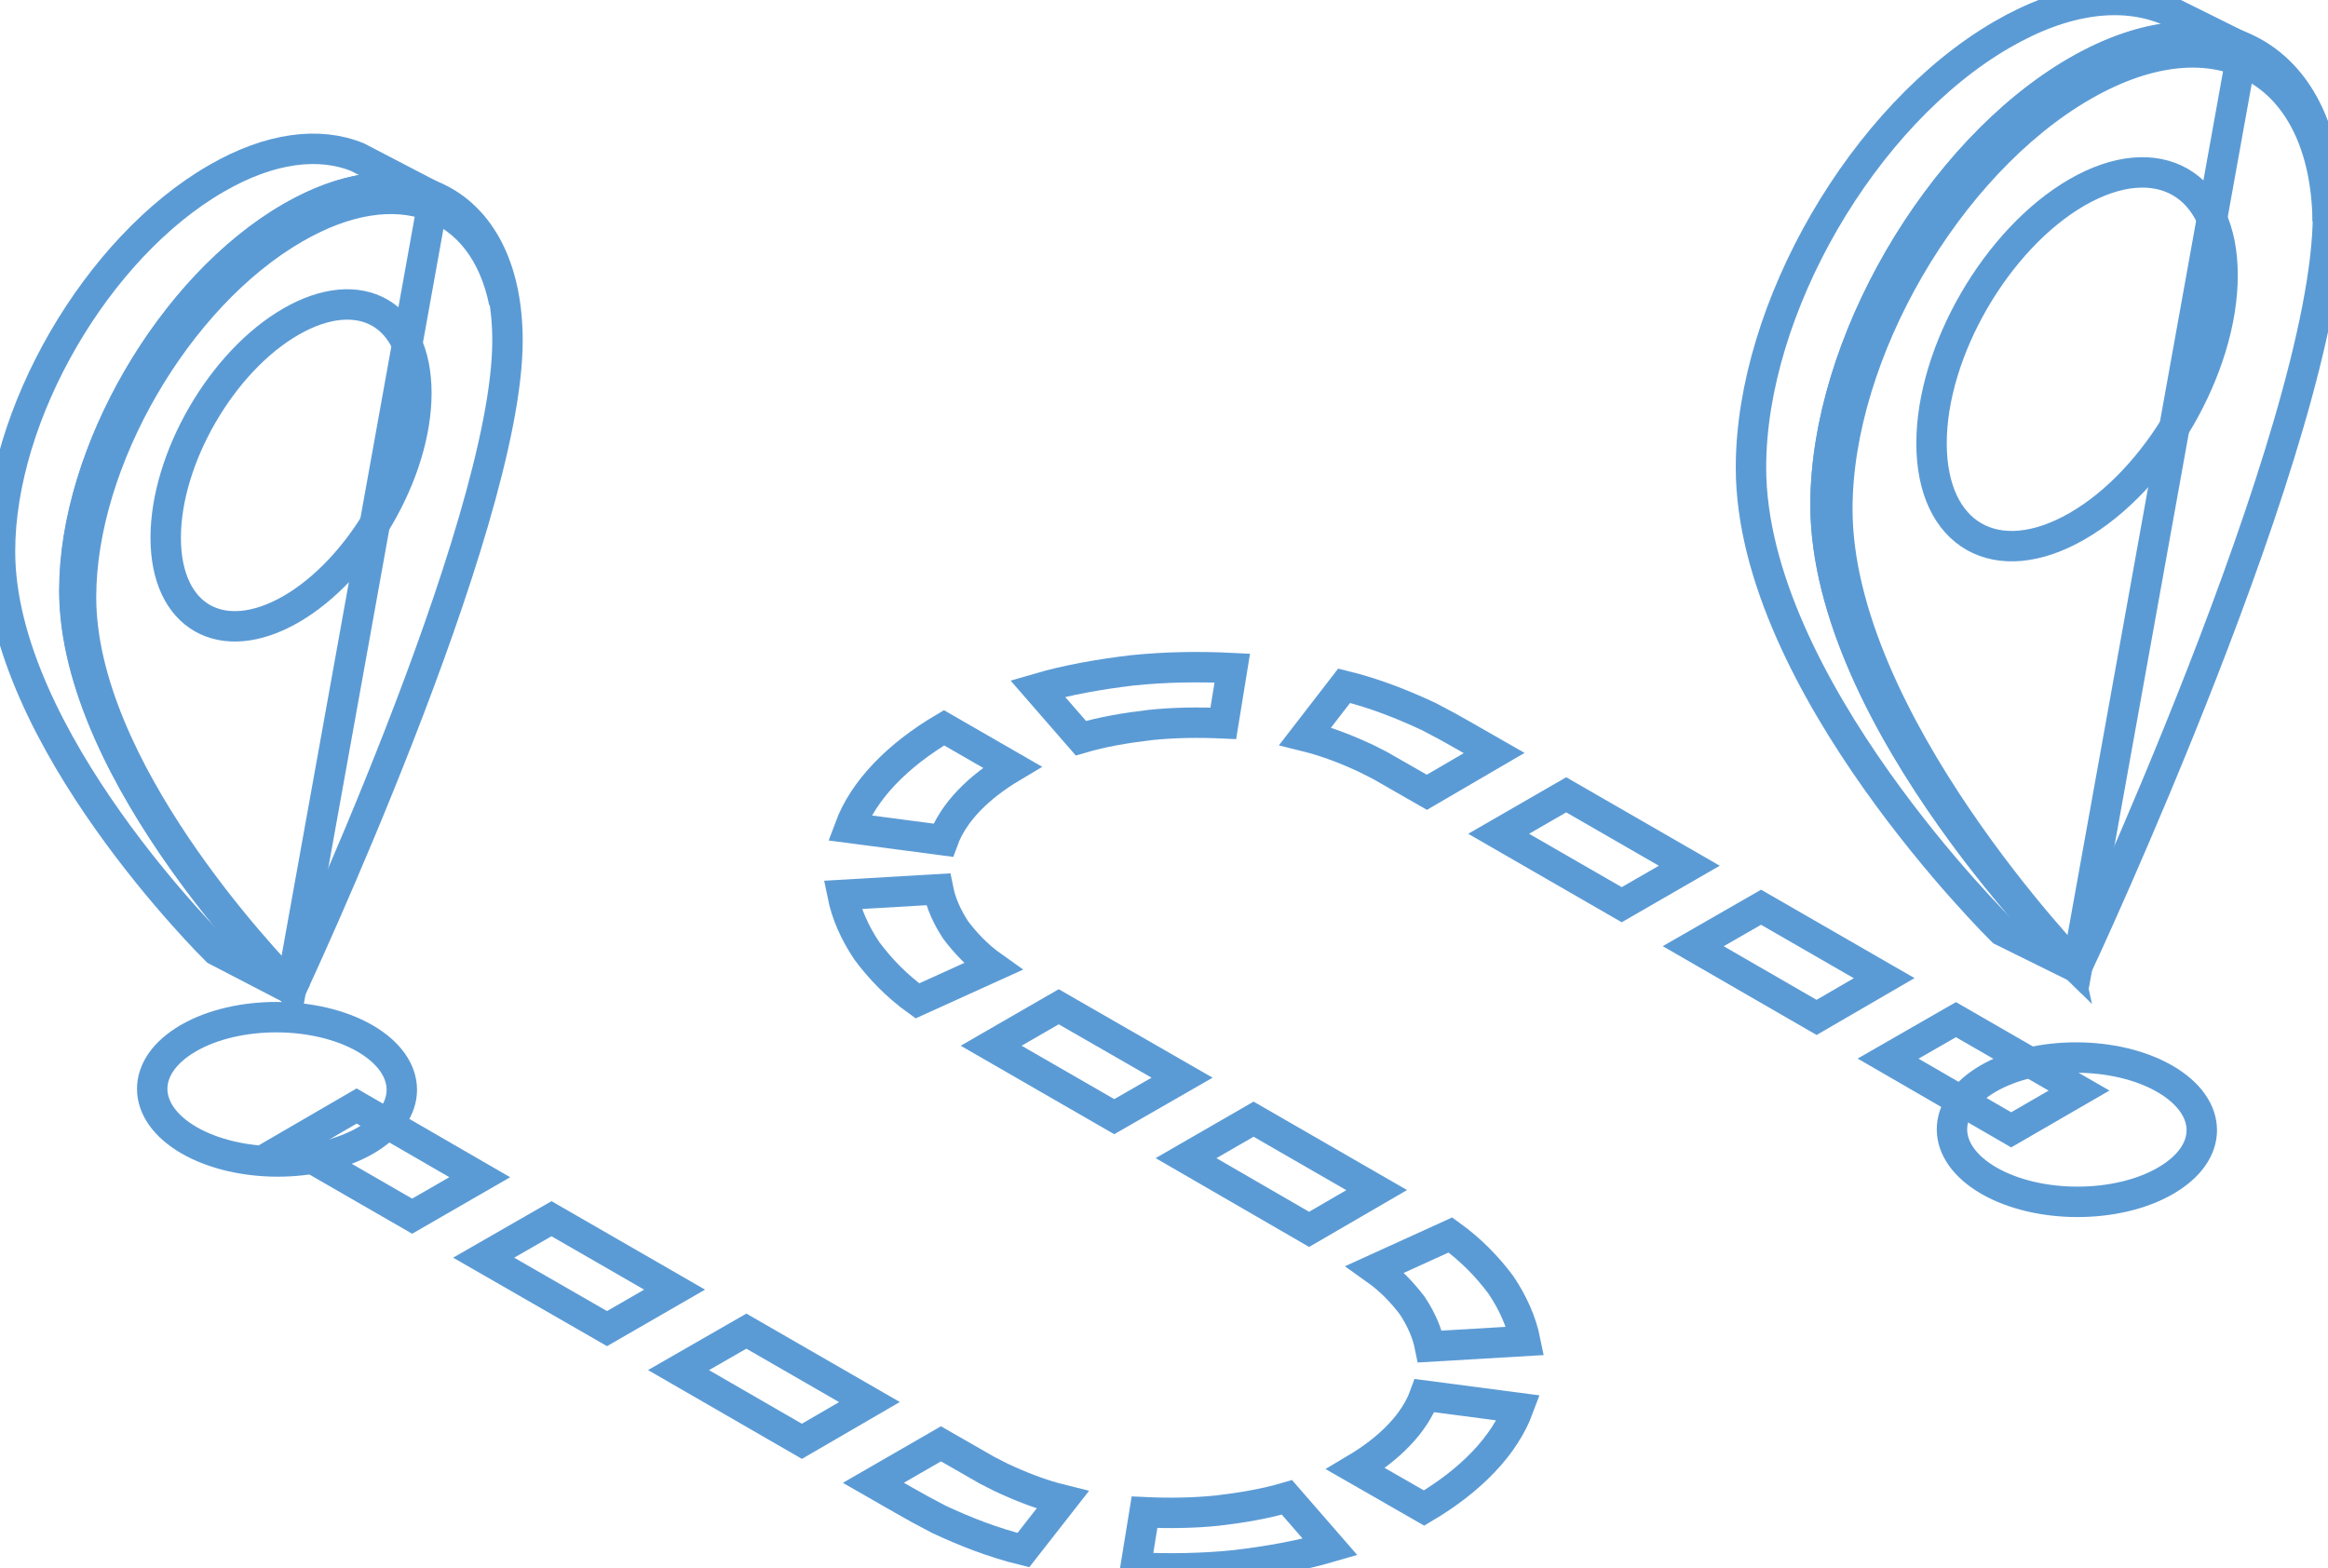<svg width="83.03" height="55.94" viewBox="0 0 83.03 55.94" xmlns="http://www.w3.org/2000/svg" xmlns:xlink="http://www.w3.org/1999/xlink" overflow="hidden"><defs></defs><g><g><path d="M14.7 43.38 10.31 40.85 12.72 39.45 17.11 41.99Z" stroke="#5B9BD5" stroke-width="1.085" fill="none"/><path d="M21.65 47.39 17.25 44.86 19.67 43.47 24.06 46Z" stroke="#5B9BD5" stroke-width="1.085" fill="none"/><path d="M28.6 51.41 24.2 48.87 26.62 47.48 31.01 50.01Z" stroke="#5B9BD5" stroke-width="1.085" fill="none"/><path d="M36.5 55.29C35.4 55.02 34.4 54.62 33.48 54.19L32.82 53.84C32.6 53.72 32.44 53.63 32.25 53.52L31.15 52.89 33.56 51.5 34.66 52.13C34.84 52.23 35.04 52.35 35.2 52.44L35.69 52.69C36.37 53.01 37.09 53.3 37.9 53.5L36.5 55.29Z" stroke="#5B9BD5" stroke-width="1.085" fill="none"/><path d="M47.44 55.18C46.38 55.49 45.23 55.69 44.06 55.83 42.89 55.95 41.69 55.97 40.5 55.91L40.82 53.94C41.69 53.98 42.57 53.97 43.43 53.88 44.28 53.78 45.12 53.64 45.9 53.41L47.44 55.18Z" stroke="#5B9BD5" stroke-width="1.085" fill="none"/><path d="M54.16 50.22C53.66 51.57 52.45 52.81 50.79 53.79L48.35 52.39C49.56 51.67 50.45 50.77 50.81 49.78L54.16 50.22Z" stroke="#5B9BD5" stroke-width="1.085" fill="none"/><path d="M51.73 44.05C52.48 44.59 53.06 45.2 53.53 45.83 53.96 46.47 54.26 47.14 54.4 47.83L51 48.03C50.9 47.53 50.68 47.04 50.37 46.57 50.02 46.11 49.6 45.66 49.05 45.27L51.73 44.05Z" stroke="#5B9BD5" stroke-width="1.085" fill="none"/><path d="M44.71 39.92 49.1 42.45 46.69 43.85 42.3 41.31Z" stroke="#5B9BD5" stroke-width="1.085" fill="none"/><path d="M37.76 35.91 42.16 38.44 39.74 39.83 35.35 37.3Z" stroke="#5B9BD5" stroke-width="1.085" fill="none"/><path d="M33.46 31.72C33.56 32.22 33.78 32.71 34.09 33.18 34.44 33.64 34.86 34.09 35.41 34.48L32.72 35.7C31.97 35.16 31.39 34.55 30.92 33.92 30.49 33.28 30.19 32.61 30.05 31.92L33.46 31.72Z" stroke="#5B9BD5" stroke-width="1.085" fill="none"/><path d="M36.1 27.36C34.89 28.08 34 28.98 33.64 29.97L30.3 29.53C30.8 28.18 32.01 26.94 33.67 25.96L36.1 27.36Z" stroke="#5B9BD5" stroke-width="1.085" fill="none"/><path d="M43.63 25.8C42.76 25.76 41.88 25.77 41.02 25.86 40.17 25.96 39.33 26.1 38.55 26.33L37.01 24.56C38.07 24.25 39.22 24.05 40.39 23.91 41.56 23.79 42.76 23.77 43.95 23.83L43.63 25.8Z" stroke="#5B9BD5" stroke-width="1.085" fill="none"/><path d="M50.89 28.26 49.79 27.63C49.61 27.53 49.41 27.41 49.25 27.32L48.76 27.07C48.08 26.75 47.36 26.46 46.55 26.26L47.94 24.46C49.04 24.73 50.04 25.13 50.96 25.56L51.62 25.91C51.84 26.03 52 26.12 52.19 26.23L53.29 26.86 50.89 28.26Z" stroke="#5B9BD5" stroke-width="1.085" fill="none"/><path d="M57.84 32.27 53.45 29.74 55.86 28.35 60.25 30.88Z" stroke="#5B9BD5" stroke-width="1.085" fill="none"/><path d="M64.79 36.29 60.39 33.75 62.81 32.36 67.2 34.89Z" stroke="#5B9BD5" stroke-width="1.085" fill="none"/><path d="M71.73 40.3 67.34 37.76 69.76 36.37 74.15 38.9Z" stroke="#5B9BD5" stroke-width="1.085" fill="none"/></g><path d="M77.23 42.12C75.5 43.12 72.68 43.12 70.93 42.11 69.19 41.1 69.18 39.48 70.91 38.47 72.64 37.47 75.46 37.47 77.21 38.48 78.96 39.49 78.97 41.12 77.23 42.12Z" stroke="#5B9BD5" stroke-width="1.085" fill="none"/><path d="M13.04 40.68C11.31 41.68 8.49 41.68 6.74 40.67 5 39.66 4.99 38.03 6.72 37.03 8.45 36.03 11.27 36.03 13.02 37.04 14.76 38.05 14.77 39.68 13.04 40.68Z" stroke="#5B9BD5" stroke-width="1.085" fill="none"/><g><g><path d="M12.76 5.61 12.76 5.61C11.4 5.05 9.64 5.25 7.71 6.37 3.45 8.83 0 14.78 0 19.67 0 26.33 7.72 33.9 7.72 33.9L10.38 35.28 15.47 7.02 12.76 5.61Z" stroke="#5B9BD5" stroke-width="1.085" fill="none"/><g><path d="M10.38 7.75C14.64 5.29 18.1 7.26 18.1 12.15 18.1 18.81 10.38 35.29 10.38 35.29 10.38 35.29 2.66 27.72 2.66 21.06 2.66 16.16 6.12 10.21 10.38 7.75Z" stroke="#5B9BD5" stroke-width="1.085" fill="none"/><path d="M5.91 19.18C5.91 22.01 7.91 23.15 10.38 21.73 12.85 20.3 14.85 16.85 14.85 14.02 14.85 11.19 12.85 10.05 10.38 11.47 7.91 12.89 5.91 16.35 5.91 19.18Z" stroke="#5B9BD5" stroke-width="1.085" fill="none"/></g></g><path d="M2.89 21.3C2.89 16.46 6.3 10.57 10.52 8.14 14.19 6.02 17.26 7.23 17.98 10.78 17.38 6.92 14.21 5.53 10.37 7.75 6.11 10.21 2.65 16.17 2.65 21.06 2.65 27.72 10.37 35.29 10.37 35.29 10.37 35.29 10.38 35.27 10.39 35.25 9.45 34.28 2.89 27.4 2.89 21.3Z" stroke="#5B9BD5" stroke-width="1.085" fill="none"/></g><g><g><path d="M77.27 0.35 77.27 0.35C75.69-0.3 73.65-0.07 71.41 1.23 66.46 4.09 62.45 11 62.45 16.68 62.45 24.41 71.41 33.2 71.41 33.2L74.08 34.52 79.99 1.7 77.27 0.35Z" stroke="#5B9BD5" stroke-width="1.085" fill="none"/><g><path d="M74.07 2.54C79.02-0.32 83.03 1.97 83.03 7.65 83.03 15.38 74.07 34.51 74.07 34.51 74.07 34.51 65.11 25.72 65.11 17.99 65.12 12.31 69.13 5.4 74.07 2.54Z" stroke="#5B9BD5" stroke-width="1.085" fill="none"/><path d="M68.89 15.81C68.89 19.1 71.21 20.42 74.08 18.77 76.95 17.12 79.27 13.11 79.27 9.82 79.27 6.53 76.95 5.21 74.08 6.86 71.21 8.52 68.89 12.53 68.89 15.81Z" stroke="#5B9BD5" stroke-width="1.085" fill="none"/></g></g><path d="M65.53 18.16C65.53 12.61 69.45 5.86 74.28 3.07 79.06 0.31 82.94 2.47 83.02 7.89 83.02 7.81 83.03 7.73 83.03 7.66 83.03 1.98 79.02-0.3 74.07 2.55 69.12 5.41 65.11 12.32 65.11 18 65.11 25.73 74.07 34.52 74.07 34.52L74.07 34.52C74.07 34.51 65.53 25.7 65.53 18.16Z" stroke="#5B9BD5" stroke-width="1.085" fill="none"/></g></g></svg>